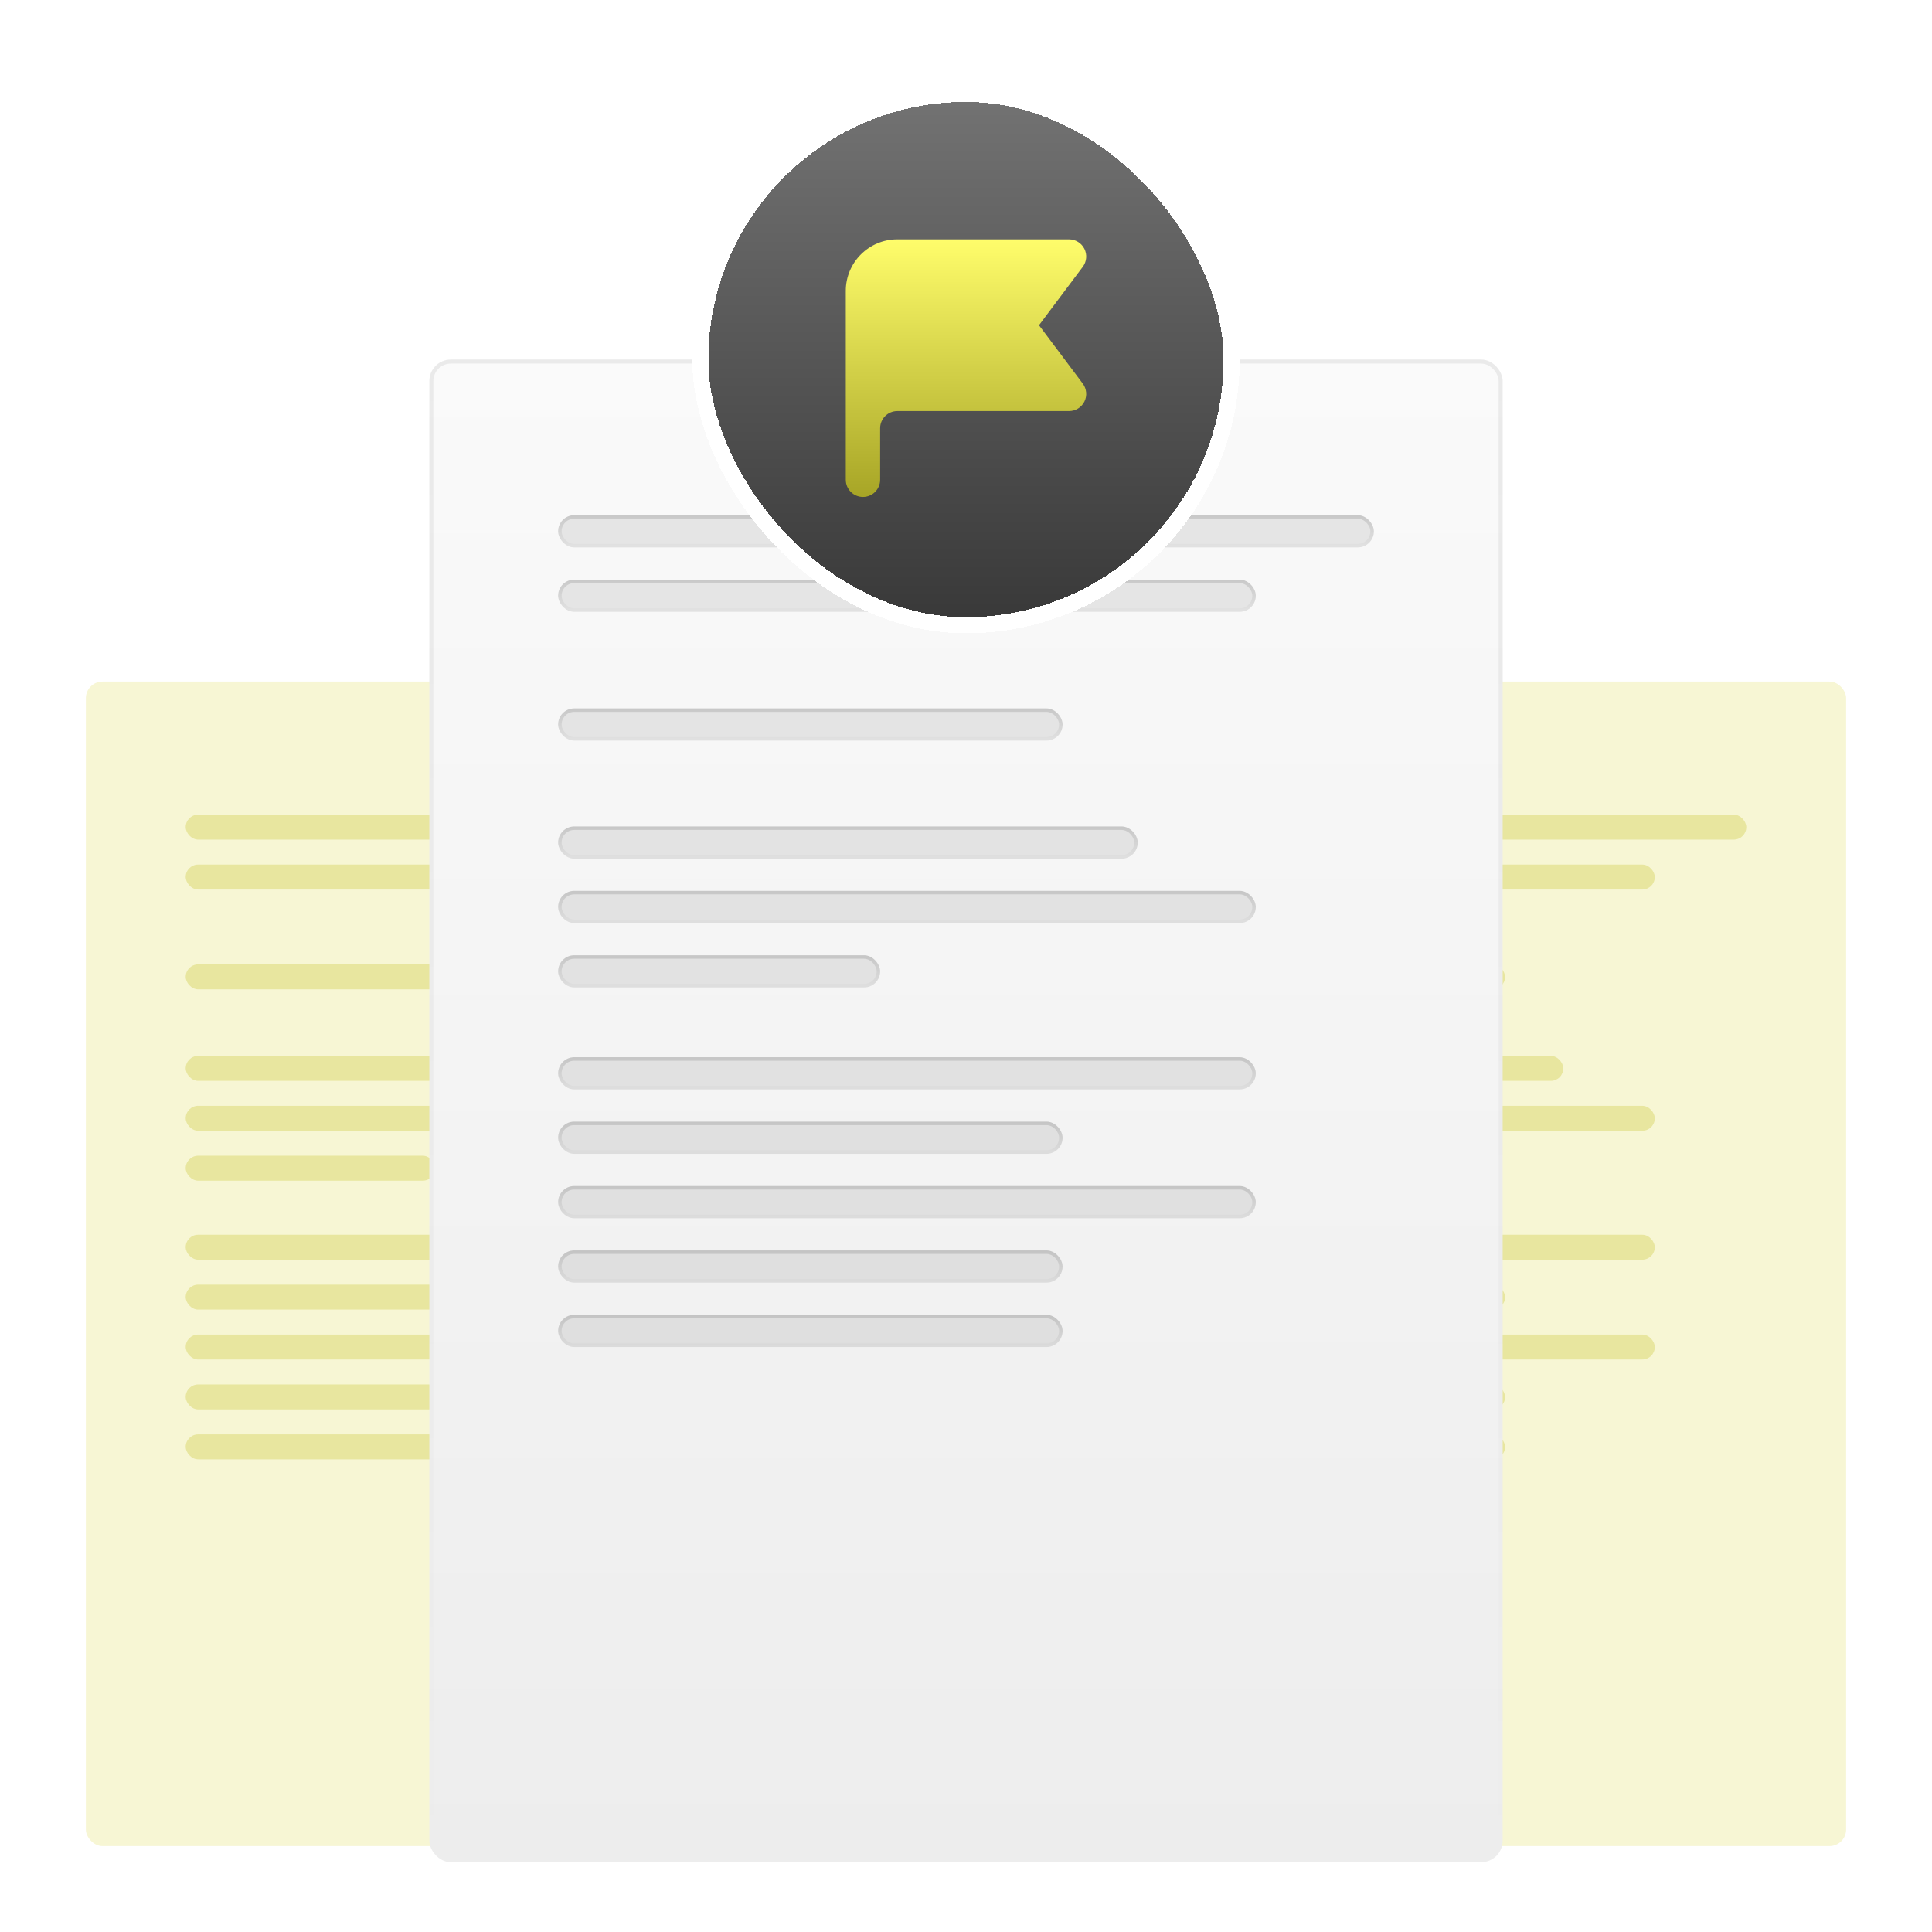 <svg width="360" height="360" viewBox="0 0 360 360" fill="none" xmlns="http://www.w3.org/2000/svg">
<rect x="16" y="127" width="155" height="217" rx="3.1" fill="#F7F6D4"/>
<rect opacity="0.35" x="34.599" y="230.075" width="100.75" height="4.65" rx="2.325" fill="#CCCA3C"/>
<rect opacity="0.35" x="34.599" y="248.675" width="100.75" height="4.65" rx="2.325" fill="#CCCA3C"/>
<rect opacity="0.35" x="34.599" y="151.8" width="117.8" height="4.65" rx="2.325" fill="#CCCA3C"/>
<rect opacity="0.35" x="34.599" y="179.7" width="72.85" height="4.65" rx="2.325" fill="#CCCA3C"/>
<rect opacity="0.35" x="34.599" y="239.375" width="72.85" height="4.65" rx="2.325" fill="#CCCA3C"/>
<rect opacity="0.35" x="34.599" y="267.275" width="72.85" height="4.65" rx="2.325" fill="#CCCA3C"/>
<rect opacity="0.35" x="34.599" y="257.975" width="72.85" height="4.65" rx="2.325" fill="#CCCA3C"/>
<rect opacity="0.35" x="34.599" y="196.75" width="83.7" height="4.65" rx="2.325" fill="#CCCA3C"/>
<rect opacity="0.35" x="34.599" y="206.05" width="100.75" height="4.65" rx="2.325" fill="#CCCA3C"/>
<rect opacity="0.35" x="34.599" y="215.35" width="46.5" height="4.65" rx="2.325" fill="#CCCA3C"/>
<rect opacity="0.35" x="34.599" y="161.1" width="100.75" height="4.65" rx="2.325" fill="#CCCA3C"/>
<rect x="189" y="127" width="155" height="217" rx="3.1" fill="#F7F6D4"/>
<rect opacity="0.35" x="207.599" y="230.075" width="100.75" height="4.65" rx="2.325" fill="#CCCA3C"/>
<rect opacity="0.35" x="207.599" y="248.675" width="100.75" height="4.65" rx="2.325" fill="#CCCA3C"/>
<rect opacity="0.35" x="207.599" y="151.8" width="117.8" height="4.65" rx="2.325" fill="#CCCA3C"/>
<rect opacity="0.35" x="207.599" y="179.7" width="72.85" height="4.65" rx="2.325" fill="#CCCA3C"/>
<rect opacity="0.35" x="207.599" y="239.375" width="72.85" height="4.65" rx="2.325" fill="#CCCA3C"/>
<rect opacity="0.35" x="207.599" y="267.275" width="72.85" height="4.65" rx="2.325" fill="#CCCA3C"/>
<rect opacity="0.35" x="207.599" y="257.975" width="72.85" height="4.65" rx="2.325" fill="#CCCA3C"/>
<rect opacity="0.35" x="207.599" y="196.75" width="83.7" height="4.65" rx="2.325" fill="#CCCA3C"/>
<rect opacity="0.35" x="207.599" y="206.05" width="100.75" height="4.65" rx="2.325" fill="#CCCA3C"/>
<rect opacity="0.35" x="207.599" y="215.35" width="46.5" height="4.65" rx="2.325" fill="#CCCA3C"/>
<rect opacity="0.35" x="207.599" y="161.1" width="100.75" height="4.65" rx="2.325" fill="#CCCA3C"/>
<g filter="url(#filter0_d_3009_23841)">
<rect x="80" y="64" width="200" height="280" rx="4" fill="url(#paint0_linear_3009_23841)"/>
<rect x="80.375" y="64.375" width="199.25" height="279.25" rx="3.625" stroke="url(#paint1_linear_3009_23841)" stroke-opacity="0.25" stroke-width="0.75"/>
</g>
<rect x="104" y="197" width="130" height="6" rx="3" fill="black" fill-opacity="0.08"/>
<rect x="104.325" y="197.325" width="129.35" height="5.35" rx="2.675" stroke="url(#paint2_linear_3009_23841)" stroke-opacity="0.25" stroke-width="0.65"/>
<rect x="104" y="221" width="130" height="6" rx="3" fill="black" fill-opacity="0.08"/>
<rect x="104.325" y="221.325" width="129.35" height="5.35" rx="2.675" stroke="url(#paint3_linear_3009_23841)" stroke-opacity="0.25" stroke-width="0.65"/>
<rect x="104" y="96" width="152" height="6" rx="3" fill="black" fill-opacity="0.08"/>
<rect x="104.325" y="96.325" width="151.35" height="5.35" rx="2.675" stroke="url(#paint4_linear_3009_23841)" stroke-opacity="0.25" stroke-width="0.65"/>
<rect x="104" y="132" width="94" height="6" rx="3" fill="black" fill-opacity="0.08"/>
<rect x="104.325" y="132.325" width="93.35" height="5.35" rx="2.675" stroke="url(#paint5_linear_3009_23841)" stroke-opacity="0.25" stroke-width="0.65"/>
<rect x="104" y="209" width="94" height="6" rx="3" fill="black" fill-opacity="0.08"/>
<rect x="104.325" y="209.325" width="93.35" height="5.35" rx="2.675" stroke="url(#paint6_linear_3009_23841)" stroke-opacity="0.25" stroke-width="0.65"/>
<rect x="104" y="245" width="94" height="6" rx="3" fill="black" fill-opacity="0.08"/>
<rect x="104.325" y="245.325" width="93.35" height="5.35" rx="2.675" stroke="url(#paint7_linear_3009_23841)" stroke-opacity="0.25" stroke-width="0.65"/>
<rect x="104" y="233" width="94" height="6" rx="3" fill="black" fill-opacity="0.08"/>
<rect x="104.325" y="233.325" width="93.35" height="5.35" rx="2.675" stroke="url(#paint8_linear_3009_23841)" stroke-opacity="0.25" stroke-width="0.65"/>
<rect x="104" y="154" width="108" height="6" rx="3" fill="black" fill-opacity="0.08"/>
<rect x="104.325" y="154.325" width="107.35" height="5.35" rx="2.675" stroke="url(#paint9_linear_3009_23841)" stroke-opacity="0.25" stroke-width="0.65"/>
<rect x="104" y="166" width="130" height="6" rx="3" fill="black" fill-opacity="0.08"/>
<rect x="104.325" y="166.325" width="129.35" height="5.35" rx="2.675" stroke="url(#paint10_linear_3009_23841)" stroke-opacity="0.25" stroke-width="0.65"/>
<rect x="104" y="178" width="60" height="6" rx="3" fill="black" fill-opacity="0.08"/>
<rect x="104.325" y="178.325" width="59.35" height="5.35" rx="2.675" stroke="url(#paint11_linear_3009_23841)" stroke-opacity="0.25" stroke-width="0.65"/>
<rect x="104" y="108" width="130" height="6" rx="3" fill="black" fill-opacity="0.08"/>
<rect x="104.325" y="108.325" width="129.35" height="5.35" rx="2.675" stroke="url(#paint12_linear_3009_23841)" stroke-opacity="0.25" stroke-width="0.65"/>
<g filter="url(#filter1_d_3009_23841)">
<rect x="132" y="16" width="96" height="96" rx="48" fill="url(#paint13_linear_3009_23841)" shape-rendering="crispEdges"/>
<rect x="130.5" y="14.5" width="99" height="99" rx="49.5" stroke="white" stroke-width="3" shape-rendering="crispEdges"/>
<path fill-rule="evenodd" clip-rule="evenodd" d="M157.6 51.2C157.6 45.898 161.898 41.6 167.2 41.6H199.2C200.412 41.6 201.52 42.285 202.062 43.369C202.604 44.453 202.487 45.75 201.76 46.72L193.6 57.6L201.76 68.48C202.487 69.45 202.604 70.747 202.062 71.831C201.52 72.915 200.412 73.6 199.2 73.6H167.2C165.433 73.6 164 75.033 164 76.8V86.4C164 88.167 162.567 89.6 160.8 89.6C159.033 89.6 157.6 88.167 157.6 86.4V51.2Z" fill="url(#paint14_linear_3009_23841)"/>
</g>
<defs>
<filter id="filter0_d_3009_23841" x="76" y="63" width="208" height="288" filterUnits="userSpaceOnUse" color-interpolation-filters="sRGB">
<feFlood flood-opacity="0" result="BackgroundImageFix"/>
<feColorMatrix in="SourceAlpha" type="matrix" values="0 0 0 0 0 0 0 0 0 0 0 0 0 0 0 0 0 0 127 0" result="hardAlpha"/>
<feOffset dy="3"/>
<feGaussianBlur stdDeviation="2"/>
<feComposite in2="hardAlpha" operator="out"/>
<feColorMatrix type="matrix" values="0 0 0 0 0 0 0 0 0 0 0 0 0 0 0 0 0 0 0.12 0"/>
<feBlend mode="normal" in2="BackgroundImageFix" result="effect1_dropShadow_3009_23841"/>
<feBlend mode="normal" in="SourceGraphic" in2="effect1_dropShadow_3009_23841" result="shape"/>
</filter>
<filter id="filter1_d_3009_23841" x="126" y="13" width="108" height="108" filterUnits="userSpaceOnUse" color-interpolation-filters="sRGB">
<feFlood flood-opacity="0" result="BackgroundImageFix"/>
<feColorMatrix in="SourceAlpha" type="matrix" values="0 0 0 0 0 0 0 0 0 0 0 0 0 0 0 0 0 0 127 0" result="hardAlpha"/>
<feOffset dy="3"/>
<feGaussianBlur stdDeviation="1.5"/>
<feComposite in2="hardAlpha" operator="out"/>
<feColorMatrix type="matrix" values="0 0 0 0 0 0 0 0 0 0 0 0 0 0 0 0 0 0 0.15 0"/>
<feBlend mode="normal" in2="BackgroundImageFix" result="effect1_dropShadow_3009_23841"/>
<feBlend mode="normal" in="SourceGraphic" in2="effect1_dropShadow_3009_23841" result="shape"/>
</filter>
<linearGradient id="paint0_linear_3009_23841" x1="180" y1="64" x2="180" y2="344" gradientUnits="userSpaceOnUse">
<stop stop-color="#FAFAFA"/>
<stop offset="1" stop-color="#EDEDED"/>
</linearGradient>
<linearGradient id="paint1_linear_3009_23841" x1="180" y1="64" x2="180" y2="344" gradientUnits="userSpaceOnUse">
<stop stop-opacity="0.25"/>
<stop offset="1" stop-opacity="0"/>
</linearGradient>
<linearGradient id="paint2_linear_3009_23841" x1="169" y1="197" x2="169" y2="203" gradientUnits="userSpaceOnUse">
<stop stop-opacity="0.5"/>
<stop offset="1" stop-opacity="0.05"/>
</linearGradient>
<linearGradient id="paint3_linear_3009_23841" x1="169" y1="221" x2="169" y2="227" gradientUnits="userSpaceOnUse">
<stop stop-opacity="0.5"/>
<stop offset="1" stop-opacity="0.05"/>
</linearGradient>
<linearGradient id="paint4_linear_3009_23841" x1="180" y1="96" x2="180" y2="102" gradientUnits="userSpaceOnUse">
<stop stop-opacity="0.5"/>
<stop offset="1" stop-opacity="0.05"/>
</linearGradient>
<linearGradient id="paint5_linear_3009_23841" x1="151" y1="132" x2="151" y2="138" gradientUnits="userSpaceOnUse">
<stop stop-opacity="0.5"/>
<stop offset="1" stop-opacity="0.05"/>
</linearGradient>
<linearGradient id="paint6_linear_3009_23841" x1="151" y1="209" x2="151" y2="215" gradientUnits="userSpaceOnUse">
<stop stop-opacity="0.5"/>
<stop offset="1" stop-opacity="0.05"/>
</linearGradient>
<linearGradient id="paint7_linear_3009_23841" x1="151" y1="245" x2="151" y2="251" gradientUnits="userSpaceOnUse">
<stop stop-opacity="0.5"/>
<stop offset="1" stop-opacity="0.05"/>
</linearGradient>
<linearGradient id="paint8_linear_3009_23841" x1="151" y1="233" x2="151" y2="239" gradientUnits="userSpaceOnUse">
<stop stop-opacity="0.5"/>
<stop offset="1" stop-opacity="0.05"/>
</linearGradient>
<linearGradient id="paint9_linear_3009_23841" x1="158" y1="154" x2="158" y2="160" gradientUnits="userSpaceOnUse">
<stop stop-opacity="0.5"/>
<stop offset="1" stop-opacity="0.05"/>
</linearGradient>
<linearGradient id="paint10_linear_3009_23841" x1="169" y1="166" x2="169" y2="172" gradientUnits="userSpaceOnUse">
<stop stop-opacity="0.5"/>
<stop offset="1" stop-opacity="0.05"/>
</linearGradient>
<linearGradient id="paint11_linear_3009_23841" x1="134" y1="178" x2="134" y2="184" gradientUnits="userSpaceOnUse">
<stop stop-opacity="0.5"/>
<stop offset="1" stop-opacity="0.05"/>
</linearGradient>
<linearGradient id="paint12_linear_3009_23841" x1="169" y1="108" x2="169" y2="114" gradientUnits="userSpaceOnUse">
<stop stop-opacity="0.5"/>
<stop offset="1" stop-opacity="0.05"/>
</linearGradient>
<linearGradient id="paint13_linear_3009_23841" x1="180" y1="16" x2="180" y2="112" gradientUnits="userSpaceOnUse">
<stop stop-color="#727272"/>
<stop offset="1" stop-color="#393939"/>
</linearGradient>
<linearGradient id="paint14_linear_3009_23841" x1="180" y1="41.6" x2="180" y2="89.6" gradientUnits="userSpaceOnUse">
<stop stop-color="#FFFD6B"/>
<stop offset="1" stop-color="#A7A526"/>
</linearGradient>
</defs>
</svg>
